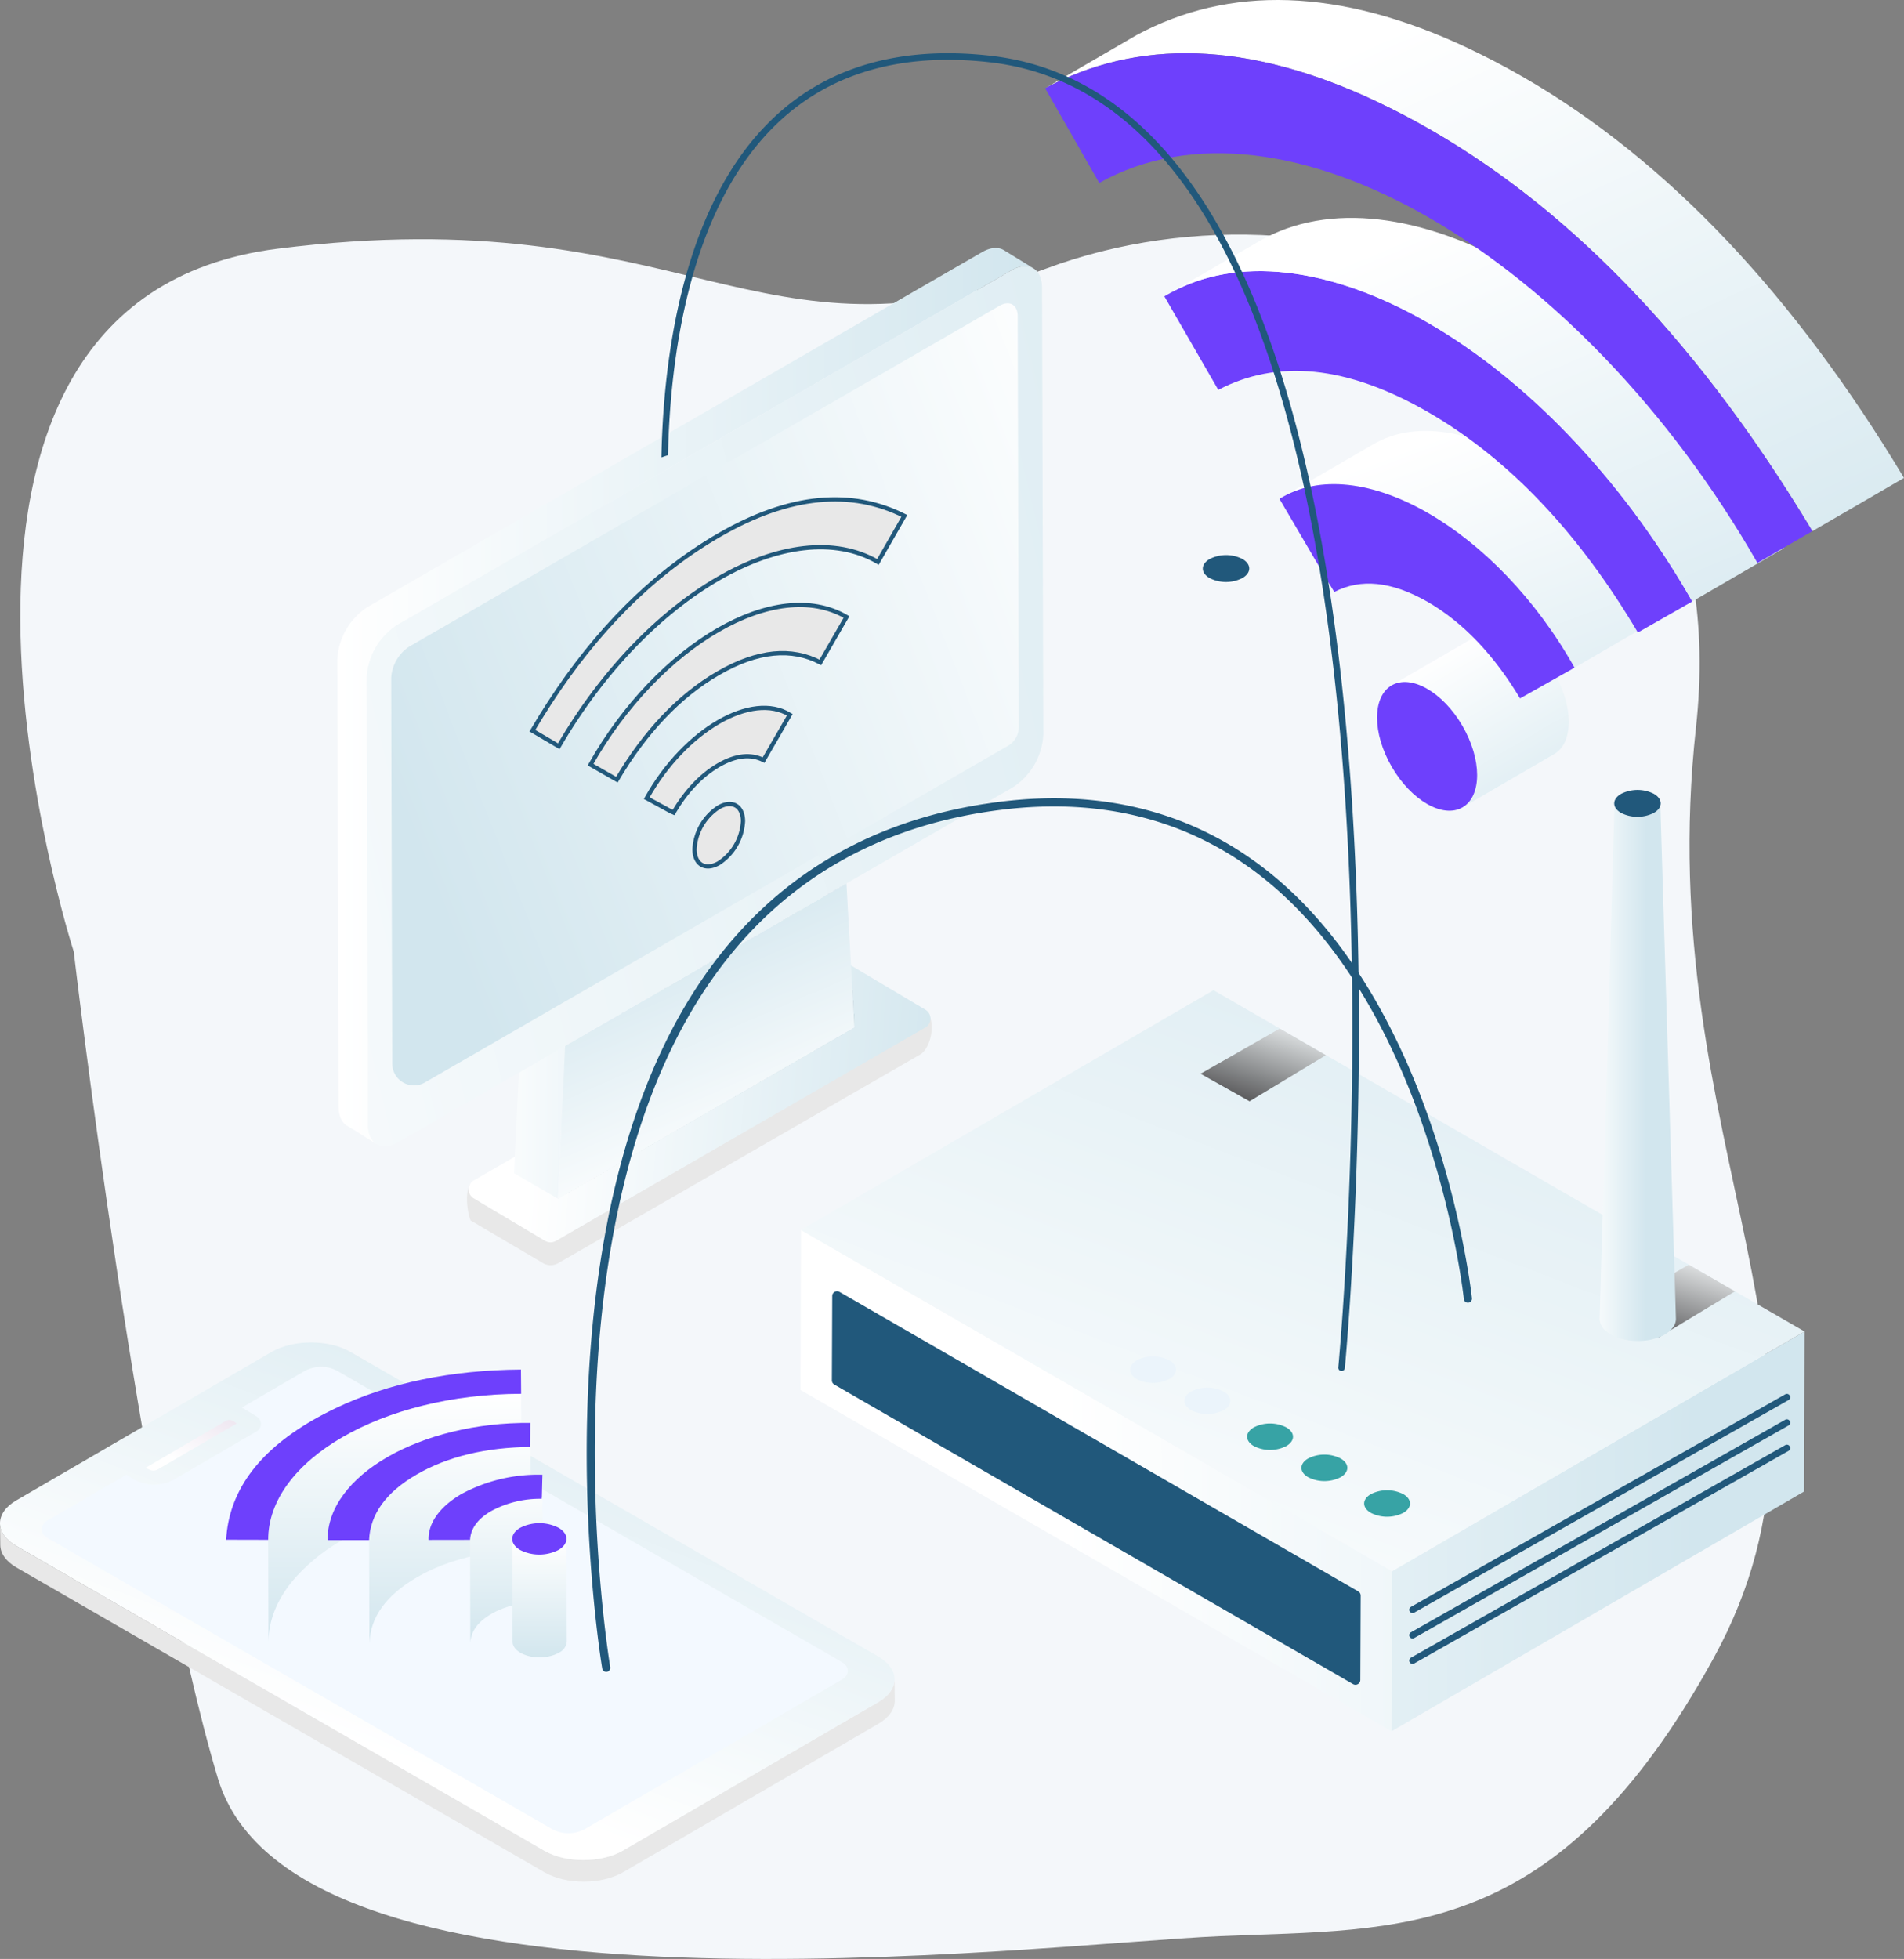 <svg xmlns="http://www.w3.org/2000/svg" xmlns:xlink="http://www.w3.org/1999/xlink" width="475.03" height="488.702" viewBox="0 0 475.03 488.702">
  <rect x="0" y="0" width="475.03" height="488.702" fill="#808080" stroke="none"/>
  <defs>
    <linearGradient id="linear-gradient" x1="0.141" y1="0.483" x2="1.047" y2="0.526" gradientUnits="objectBoundingBox">
      <stop offset="0" stop-color="#fff"/>
      <stop offset="1" stop-color="#d2e6ee"/>
    </linearGradient>
    <linearGradient id="linear-gradient-2" x1="0" y1="0.5" x2="1" y2="0.5" xlink:href="#linear-gradient"/>
    <linearGradient id="linear-gradient-3" x1="-0.716" y1="0.479" x2="4.498" y2="0.546" xlink:href="#linear-gradient"/>
    <linearGradient id="linear-gradient-4" x1="0.643" y1="0.887" x2="0.329" y2="0.112" xlink:href="#linear-gradient"/>
    <linearGradient id="linear-gradient-5" x1="-0.648" y1="0.847" x2="1.862" y2="0.088" xlink:href="#linear-gradient"/>
    <linearGradient id="linear-gradient-6" x1="1.18" y1="0.174" x2="0.045" y2="0.726" xlink:href="#linear-gradient"/>
    <linearGradient id="linear-gradient-7" x1="0.35" y1="0.091" x2="1.008" y2="1.239" xlink:href="#linear-gradient"/>
    <linearGradient id="linear-gradient-8" x1="0.291" y1="0.127" x2="1.112" y2="1.539" xlink:href="#linear-gradient"/>
    <linearGradient id="linear-gradient-9" x1="0.29" y1="0.146" x2="1.047" y2="1.297" xlink:href="#linear-gradient"/>
    <linearGradient id="linear-gradient-10" x1="0.295" y1="0.161" x2="1.021" y2="1.176" xlink:href="#linear-gradient"/>
    <linearGradient id="linear-gradient-11" x1="0.347" y1="0.736" x2="0.887" y2="-0.096" xlink:href="#linear-gradient"/>
    <linearGradient id="linear-gradient-12" x1="0.5" y1="0" x2="0.5" y2="1" xlink:href="#linear-gradient"/>
    <linearGradient id="linear-gradient-19" x1="-1.285" y1="0.494" x2="0.743" y2="0.501" xlink:href="#linear-gradient"/>
    <linearGradient id="linear-gradient-20" x1="0.443" y1="0.5" x2="2.117" y2="0.497" xlink:href="#linear-gradient"/>
    <linearGradient id="linear-gradient-22" x1="0.112" y1="1.088" x2="1.044" y2="-0.324" xlink:href="#linear-gradient"/>
    <linearGradient id="linear-gradient-23" x1="0.841" y1="-0.124" x2="0.271" y2="0.909" gradientUnits="objectBoundingBox">
      <stop offset="0" stop-color="#fff"/>
      <stop offset="1" stop-color="#231f20"/>
    </linearGradient>
    <linearGradient id="linear-gradient-24" x1="-0.155" y1="0.495" x2="0.605" y2="0.5" xlink:href="#linear-gradient"/>
    <linearGradient id="linear-gradient-27" x1="0.284" y1="0.739" x2="1.532" y2="-0.6" gradientUnits="objectBoundingBox">
      <stop offset="0" stop-color="#fff"/>
      <stop offset="1" stop-color="#e1d3e5"/>
    </linearGradient>
  </defs>
  <g id="Grupo_4521" data-name="Grupo 4521" transform="translate(-456.404 -423.273)">
    <path id="Trazado_1035" data-name="Trazado 1035" d="M896.531,577.917C908.042,473.074,806.4,436.65,734.34,463.494c-72.643,27.062-89.484-17.8-191.63-4.981-103.429,12.978-50.917,175.336-50.917,175.336S508.25,775.029,527.748,840.1c19.392,64.724,205.013,41.307,250.168,39.376,44.9-1.921,83.907,1.786,122.968-69.28C939.873,739.263,885.058,682.412,896.531,577.917Z" transform="translate(-16.992 26.801)" fill="#f4f7fa"/>
    <g id="Grupo_33036" data-name="Grupo 33036" transform="translate(456.404 423.273)">
      <g id="Grupo_32834" data-name="Grupo 32834" transform="translate(84.155 61.866)">
        <g id="Grupo_32828" data-name="Grupo 32828">
          <path id="Trazado_81100" data-name="Trazado 81100" d="M517.8,244.356l-.782-.852a3.237,3.237,0,0,1-1.114,4.871l-90.422,52.472a3.722,3.722,0,0,1-3.766-.025l-15.5-9.228a3.719,3.719,0,0,1-.678-5.87L403.519,287c-1.319,2.145-.707,7.156.15,9.076l18.049,10.635a3.725,3.725,0,0,0,3.766.025l90.326-52.057C518.274,253.256,519.758,247.4,517.8,244.356Z" transform="translate(-370.398 -53.47)" fill="#e8e8e8"/>
          <g id="Grupo_32827" data-name="Grupo 32827">
            <path id="Trazado_81101" data-name="Trazado 81101" d="M491.7,124.67a4.485,4.485,0,0,1,1.27.062A4.482,4.482,0,0,0,491.7,124.67Z" transform="translate(-320.515 -120.126)" fill="none"/>
            <path id="Trazado_81102" data-name="Trazado 81102" d="M414.548,284.268,404.3,290.183a2.583,2.583,0,0,0-.03,4.455l17.859,10.629a2.584,2.584,0,0,0,2.611.017l92.206-53.233a2.582,2.582,0,0,0,.03-4.455l-18.561-11.048-.6-.357-5.233,3.022L426.1,277.6Z" transform="translate(-370.253 -57.571)" fill="url(#linear-gradient)"/>
            <path id="Trazado_81103" data-name="Trazado 81103" d="M389.7,340.477l-.012-4.2-.014-5.363-.016-5.624-.275-96.381a16.7,16.7,0,0,1,7.543-13.07L550.254,127.3a7.213,7.213,0,0,1,2.955-1.008,4.482,4.482,0,0,1,1.27.062h.008a3.735,3.735,0,0,1,1.155.429l-7.369-4.523c-1.377-.8-3.278-.69-5.375.518L389.569,211.314a16.676,16.676,0,0,0-7.545,13.069l.272,96.382.02,5.622.013,5.365.012,4.2c.006,2.376.854,4.052,2.216,4.842,3.643,2.12,3.721,2.405,7.353,4.517C390.549,344.521,389.7,342.849,389.7,340.477Z" transform="translate(-382.024 -121.751)" fill="url(#linear-gradient-2)"/>
            <path id="Trazado_81104" data-name="Trazado 81104" d="M494.867,196.882l.009-.005-.009-.005v.01Z" transform="translate(-318.739 -79.622)" fill="#082c44"/>
            <path id="Trazado_81105" data-name="Trazado 81105" d="M463.407,223.328l.016-.009-.006,0-.01.006Z" transform="translate(-336.383 -64.793)" fill="#082c44"/>
            <path id="Trazado_81106" data-name="Trazado 81106" d="M490.763,240.437l.514,9.207-73.989,42.722.006,0,74-42.725-.518-9.207-.013-.008v.008Z" transform="translate(-362.247 -55.194)" fill="#082c44"/>
            <path id="Trazado_81107" data-name="Trazado 81107" d="M411.463,255.95l-.723,15.319-.267,5.658-.194,4.119,10.934,6.352.459-9.766.349-7.372.993-20.979Z" transform="translate(-366.178 -50.23)" fill="url(#linear-gradient-3)"/>
            <path id="Trazado_81108" data-name="Trazado 81108" d="M417.284,273.709l.006,0-.006,0Z" transform="translate(-362.249 -36.534)" fill="#134169"/>
            <path id="Trazado_81109" data-name="Trazado 81109" d="M490.765,250.033h0v-.008l-.349-6.258-1.14-20.442v-.007l-70.188,40.524-.993,20.979-.349,7.371-.459,9.766.006,0,73.989-42.722Z" transform="translate(-362.249 -64.791)" fill="url(#linear-gradient-4)"/>
            <path id="Trazado_81110" data-name="Trazado 81110" d="M555.509,237.385v-.009l-.019-5.36-.016-5.619-.27-96.384c-.008-2.987-1.342-4.873-3.36-5.28h-.008a4.485,4.485,0,0,0-1.271-.062,7.213,7.213,0,0,0-2.955,1.008l-153.332,88.53a16.7,16.7,0,0,0-7.543,13.07l.275,96.381.016,5.624.014,5.363.012,4.2c.006,2.372.854,4.044,2.215,4.835l.013.006,0,0c1.377.8,3.278.695,5.372-.51l30.019-17.331,11.55-6.669h0L506.4,278.651v0l.011-.006,41.565-24a16.674,16.674,0,0,0,7.539-13.064Z" transform="translate(-379.381 -120.125)" fill="url(#linear-gradient-5)"/>
            <path id="Trazado_81111" data-name="Trazado 81111" d="M492.522,124.7h0Z" transform="translate(-320.058 -120.096)" fill="#134169"/>
            <path id="Trazado_81112" data-name="Trazado 81112" d="M488.626,223.317l-70.188,40.526h0l70.188-40.524Z" transform="translate(-361.602 -64.791)" fill="#134169"/>
            <path id="Trazado_81113" data-name="Trazado 81113" d="M546.943,133.816c-.008-2.877-2.051-4.044-4.556-2.594l-147.22,84.993a10.016,10.016,0,0,0-4.528,7.845l.256,96.215a5.433,5.433,0,0,0,8.149,4.69L544.5,240.987a5.434,5.434,0,0,0,2.717-4.72Z" transform="translate(-377.192 -116.79)" fill="url(#linear-gradient-6)"/>
          </g>
        </g>
        <g id="Grupo_32833" data-name="Grupo 32833" transform="translate(48.67 62.713)">
          <g id="Grupo_32829" data-name="Grupo 32829" transform="translate(40.449 75.997)">
            <path id="Trazado_81114" data-name="Trazado 81114" d="M445.149,211.45c3.345-1.931,6.058-.373,6.068,3.459a13.29,13.29,0,0,1-6.028,10.453c-3.346,1.932-6.058.375-6.068-3.47A13.287,13.287,0,0,1,445.149,211.45Z" transform="translate(-439.121 -210.621)" fill="#e8e8e8" stroke="#21587b" stroke-miterlimit="10" stroke-width="1.06"/>
          </g>
          <g id="Grupo_32830" data-name="Grupo 32830" transform="translate(28.527 52.017)">
            <path id="Trazado_81115" data-name="Trazado 81115" d="M449.439,198.752c6.523-3.766,13.027-4.692,17.734-1.773-2.159,3.741-4.33,7.476-6.541,11.308-3.114-1.583-6.849-1.277-11.227,1.252-4.4,2.563-8.105,6.545-11.241,11.817-.295-.133-.539-.234-.771-.354q-2.943-1.625-5.909-3.223C436.268,209.234,442.863,202.549,449.439,198.752Z" transform="translate(-431.483 -195.257)" fill="#e8e8e8" stroke="#21587b" stroke-miterlimit="10" stroke-width="1.06"/>
          </g>
          <g id="Grupo_32831" data-name="Grupo 32831" transform="translate(14.513 26.336)">
            <path id="Trazado_81116" data-name="Trazado 81116" d="M454.332,185.057c11.524-6.654,23.172-8.414,32.031-3.247-2.2,3.8-4.341,7.506-6.541,11.332-7.1-3.721-15.55-3.033-25.416,2.664s-18.322,14.743-25.338,26.59c-2.216-1.275-4.391-2.513-6.563-3.752C430.895,203.785,442.548,191.86,454.332,185.057Z" transform="translate(-422.504 -178.804)" fill="#e8e8e8" stroke="#21587b" stroke-miterlimit="10" stroke-width="1.06"/>
          </g>
          <g id="Grupo_32832" data-name="Grupo 32832">
            <path id="Trazado_81117" data-name="Trazado 81117" d="M459.842,170.823c17.58-10.15,32.932-11.428,46.163-4.768-2.3,4-4.445,7.749-6.595,11.483-10.753-6.267-25.221-4.264-39.767,4.133-14.378,8.3-28.833,22.852-39.851,41.847-2.154-1.264-4.306-2.539-6.587-3.874,11.052-18.791,24.349-33.96,39.923-44.586Q456.535,172.73,459.842,170.823Z" transform="translate(-413.206 -161.931)" fill="#e8e8e8" stroke="#21587b" stroke-miterlimit="10" stroke-width="1.06"/>
          </g>
        </g>
      </g>
      <g id="Grupo_32842" data-name="Grupo 32842" transform="translate(260.748)">
        <g id="Grupo_32836" data-name="Grupo 32836" transform="translate(77.645 156.852)" style="isolation: isolate">
          <path id="Trazado_81118" data-name="Trazado 81118" d="M582.3,184.32c-3.47-2-6.613-2.19-8.884-.871l-22.858,13.284c2.271-1.319,5.415-1.132,8.884.871,6.893,3.98,12.466,13.621,12.443,21.552-.011,3.935-1.4,6.7-3.641,8.005L591.1,213.878c2.242-1.3,3.63-4.071,3.641-8.005C594.765,197.942,589.191,188.3,582.3,184.32Z" transform="translate(-541.746 -182.608)" fill="url(#linear-gradient-7)"/>
          <g id="Grupo_32835" data-name="Grupo 32835" transform="translate(0 9.006)">
            <ellipse id="Elipse_3403" data-name="Elipse 3403" cx="10.193" cy="17.597" rx="10.193" ry="17.597" transform="translate(0 10.243) rotate(-30.163)" fill="#6e40fc"/>
          </g>
        </g>
        <g id="Grupo_32838" data-name="Grupo 32838" transform="translate(58.467 107.497)" style="isolation: isolate">
          <path id="Trazado_81119" data-name="Trazado 81119" d="M592.4,158.237c-13.3-7.676-26.656-9.688-36.532-3.949L533.01,167.573c9.877-5.739,23.238-3.727,36.533,3.947,13.453,7.767,26.837,21.33,36.484,38.535l22.858-13.284C619.238,179.566,605.854,166,592.4,158.237Z" transform="translate(-532.408 -150.987)" fill="url(#linear-gradient-8)"/>
          <g id="Grupo_32837" data-name="Grupo 32837" transform="translate(0 13.284)">
            <path id="Trazado_81120" data-name="Trazado 81120" d="M569.759,166.747c13.453,7.767,26.837,21.33,36.484,38.534-4.49,2.538-8.983,5.074-13.592,7.667-6.371-10.615-14.043-18.877-23.061-24.085-9.093-5.2-16.766-5.842-23.284-2.468-.6-.971-1.091-1.753-1.563-2.547l-12.12-20.684C542.555,156.981,556.192,158.914,569.759,166.747Z" transform="translate(-532.624 -159.498)" fill="#6e40fc"/>
          </g>
        </g>
        <g id="Grupo_32841" data-name="Grupo 32841" style="isolation: isolate">
          <g id="Grupo_32839" data-name="Grupo 32839" transform="translate(29.751 67.644)">
            <path id="Trazado_81121" data-name="Trazado 81121" d="M580.063,138.37c23.767,13.72,47.733,37.8,65.879,69.486L632.36,215.6c-14.549-24.525-31.928-43.185-52.289-54.952s-37.83-13.25-52.391-5.575c-4.541-7.876-9-15.605-13.454-23.328C531.646,121.14,555.748,124.335,580.063,138.37Z" transform="translate(-514.226 -125.453)" fill="#6e40fc"/>
          </g>
          <path id="Trazado_81122" data-name="Trazado 81122" d="M602.666,129.859c-23.984-13.845-47.763-17.143-65.125-7.052l-22.858,13.284c17.363-10.091,41.142-6.793,65.125,7.052,23.767,13.72,47.733,37.8,65.879,69.486l22.858-13.283C650.4,167.658,626.432,143.579,602.666,129.859Z" transform="translate(-484.219 -62.583)" fill="url(#linear-gradient-9)"/>
          <path id="Trazado_81123" data-name="Trazado 81123" d="M614.466,101.359q-6.811-3.931-13.843-7.253c-32.136-15.16-59.661-15.605-82.6-3.257l-22.858,13.284c22.939-12.349,50.465-11.9,82.6,3.257q7.031,3.318,13.843,7.253c36.278,20.945,67.852,54.818,94.981,99.985l22.858-13.284C682.319,156.176,650.745,122.3,614.466,101.359Z" transform="translate(-495.165 -82.115)" fill="url(#linear-gradient-10)"/>
          <g id="Grupo_32840" data-name="Grupo 32840" transform="translate(0 13.284)">
            <path id="Trazado_81124" data-name="Trazado 81124" d="M591.608,109.87c36.278,20.945,67.852,54.818,94.981,99.985-4.768,2.763-9.231,5.351-13.7,7.932-22.028-38.451-51.8-68.739-81.8-86.064-29.66-17.125-59.547-21.582-82.424-8.742-4.414-7.721-8.816-15.44-13.495-23.622,22.939-12.349,50.465-11.9,82.6,3.257Q584.8,105.934,591.608,109.87Z" transform="translate(-495.165 -90.625)" fill="#6e40fc"/>
          </g>
        </g>
      </g>
      <g id="Grupo_32938" data-name="Grupo 32938" transform="translate(0 334.903)">
        <g id="Grupo_32926" data-name="Grupo 32926">
          <g id="Grupo_32925" data-name="Grupo 32925">
            <g id="Grupo_32924" data-name="Grupo 32924">
              <path id="Trazado_81165" data-name="Trazado 81165" d="M332.133,331.214l131.81,76.067c5.386,3.1,14.2,3.075,19.6-.067l63.679-37.021c2.716-1.578,4.071-3.657,4.058-5.728.02,3.588.041,1.795.061,5.38.012,2.071-1.341,4.15-4.055,5.728L483.608,412.6c-5.4,3.144-14.217,3.173-19.6.069L332.2,336.6c-2.672-1.542-4.013-3.581-4.025-5.62-.022-3.59-.041-1.795-.062-5.382C328.12,327.639,329.461,329.672,332.133,331.214Z" transform="translate(-328.106 -280.467)" fill="#e8e8e8"/>
              <g id="Grupo_32923" data-name="Grupo 32923">
                <path id="Trazado_81166" data-name="Trazado 81166" d="M395.853,299.054c5.394-3.136,14.208-3.167,19.593-.059l131.808,76.062c5.385,3.109,5.365,8.215-.03,11.352L483.546,423.43c-5.4,3.142-14.216,3.172-19.6.067L332.134,347.43c-5.385-3.108-5.366-8.213.039-11.352Z" transform="translate(-328.107 -296.683)" fill="url(#linear-gradient-11)"/>
              </g>
            </g>
          </g>
          <path id="Trazado_81167" data-name="Trazado 81167" d="M534.273,374.145,408.366,301.506a8.679,8.679,0,0,0-7.839.025l-15.819,9.2,3.7,2.221a2.164,2.164,0,0,1-.022,3.724L368,328.567a10.254,10.254,0,0,1-10.448-.064l-1.683-1.008-19.479,11.327c-2.16,1.255-2.16,3.3-.011,4.536L462.288,416a8.674,8.674,0,0,0,7.838-.022l64.134-37.29C536.422,377.432,536.425,375.386,534.273,374.145Z" transform="translate(-324.369 -294.496)" fill="#f3f9ff"/>
        </g>
        <g id="Grupo_32937" data-name="Grupo 32937" transform="translate(56.416 6.752)">
          <g id="Grupo_32931" data-name="Grupo 32931" style="isolation: isolate">
            <path id="Trazado_81168" data-name="Trazado 81168" d="M389.571,315.659q1.065-.616,2.184-1.2c.212-.111.437-.217.652-.326.537-.276,1.074-.553,1.628-.818.3-.144.615-.278.919-.418.484-.223.961-.449,1.455-.663.34-.148.691-.286,1.036-.429.47-.2.935-.4,1.414-.585l.016,0,.078-.03c.724-.284,1.464-.557,2.21-.826.223-.08.448-.158.674-.236q.9-.314,1.823-.612c.2-.066.4-.133.607-.2.748-.234,1.5-.464,2.266-.682l.117-.031q1.5-.424,3.047-.807c.24-.059.487-.111.729-.169.8-.189,1.6-.373,2.408-.543.109-.023.215-.05.325-.073.334-.069.676-.126,1.011-.192.543-.106,1.085-.214,1.634-.311.465-.084.935-.159,1.4-.236.551-.091,1.1-.179,1.656-.262.164-.023.325-.053.489-.077.346-.048.7-.087,1.049-.133.485-.064.972-.128,1.463-.186.528-.061,1.06-.116,1.592-.169.495-.05.988-.1,1.486-.145.158-.012.312-.031.468-.045.392-.031.788-.051,1.182-.08.484-.034.966-.07,1.453-.1.559-.033,1.124-.056,1.689-.08.487-.02.972-.044,1.463-.056.125,0,.248-.013.373-.016q1.25-.03,2.513-.034l.073,25.638c-.968,0-1.929.02-2.888.048-.49.014-.975.037-1.462.058-.564.023-1.129.045-1.689.078-.487.028-.969.064-1.453.1-.551.041-1.1.078-1.648.126-.5.044-.993.094-1.487.144-.532.055-1.063.108-1.591.17-.492.056-.977.12-1.464.184-.514.069-1.027.136-1.537.211-.556.081-1.105.17-1.655.261-.47.076-.941.153-1.406.236-.549.1-1.091.2-1.633.311-.446.087-.894.173-1.336.265-.812.172-1.614.356-2.41.545-.24.058-.489.109-.727.169q-1.545.379-3.047.807-1.208.342-2.385.713c-.2.064-.4.131-.607.2q-.92.3-1.823.61c-.225.08-.451.158-.674.237-.746.267-1.486.542-2.212.826l-.075.028c-.5.2-.982.4-1.47.607-.331.139-.67.27-1,.412-.5.217-.986.448-1.476.673-.3.137-.6.27-.9.41-.554.264-1.091.542-1.629.816-.215.111-.439.215-.651.326q-1.117.588-2.185,1.2a46.25,46.25,0,0,0-12.363,10.014,29.281,29.281,0,0,0-3.847,5.8q-.215.428-.409.862a23.146,23.146,0,0,0-1.26,3.521,21.48,21.48,0,0,0-.537,2.706,20.463,20.463,0,0,0-.173,2.753v0l-.073-25.637C370.935,331.453,378.043,322.316,389.571,315.659Z" transform="translate(-360.479 -298.834)" fill="url(#linear-gradient-12)"/>
            <path id="Trazado_81169" data-name="Trazado 81169" d="M374.753,328.237l.073,25.637c-3.426-.006-6.847-.016-10.5-.023l-.072-25.638C367.907,328.221,371.329,328.231,374.753,328.237Z" transform="translate(-364.252 -285.753)" fill="url(#linear-gradient-12)"/>
            <g id="Grupo_32928" data-name="Grupo 32928">
              <g id="Grupo_32927" data-name="Grupo 32927">
                <path id="Trazado_81170" data-name="Trazado 81170" d="M385.821,313.669c-13.94,8.048-20.9,18.076-21.569,29.8,3.655.009,7.077.019,10.5.025-.045-9.864,7.063-19,18.591-25.658,11.4-6.579,27.11-10.734,44.513-10.771-.014-1.979-.03-3.958-.048-6.054-17.274.14-32.955,3.259-46.425,9.732Q388.439,312.157,385.821,313.669Z" transform="translate(-364.252 -301.009)" fill="#6e40fc"/>
              </g>
            </g>
            <path id="Trazado_81171" data-name="Trazado 81171" d="M399.01,322.386q.728-.419,1.473-.812c.158-.083.32-.161.479-.242.343-.175.684-.35,1.032-.517.2-.1.412-.189.617-.283.311-.144.618-.289.932-.425.226-.1.457-.189.685-.284.278-.114.552-.234.833-.345l.056-.02c.671-.264,1.355-.51,2.045-.746.184-.062.371-.123.557-.184q.817-.269,1.654-.514c.122-.036.237-.076.359-.111.076-.022.156-.041.234-.062.414-.116.833-.225,1.253-.332.211-.053.42-.111.632-.162q.88-.213,1.779-.4l.136-.03.011,0q.93-.192,1.879-.357c.2-.033.4-.062.6-.094.439-.073.877-.145,1.321-.209l.092-.014c.226-.031.457-.056.685-.086.39-.052.779-.1,1.174-.148.281-.033.565-.058.847-.087.379-.038.757-.077,1.141-.109.066-.006.13-.014.2-.019.2-.017.412-.027.616-.042.428-.031.855-.062,1.289-.087.289-.016.581-.028.872-.042.418-.019.838-.036,1.261-.048.133,0,.264-.013.4-.016.381-.009.762-.017,1.146-.02.016-2.024.023-4.008.034-5.994l.073,25.637c-.013,1.985-.019,3.971-.034,5.994-.518.006-1.032.02-1.545.036q-.632.019-1.261.05c-.29.013-.582.025-.872.042-.432.023-.862.055-1.289.086-.27.02-.543.039-.812.061-.382.033-.76.072-1.139.111-.283.028-.568.055-.848.086-.395.045-.785.1-1.175.148-.259.034-.52.064-.776.1-.445.064-.885.136-1.324.208-.2.033-.4.061-.595.1q-.948.164-1.879.357l-.134.03q-.9.19-1.79.4c-.212.052-.421.108-.632.162-.42.106-.84.215-1.255.331-.2.056-.395.115-.591.173q-.836.246-1.656.515c-.186.061-.371.12-.557.184-.69.236-1.372.482-2.043.745-.3.119-.6.244-.893.368-.228.094-.457.184-.682.281-.315.137-.624.282-.935.426-.2.094-.412.184-.613.281-.343.164-.679.337-1.016.509-.164.084-.332.164-.5.25q-.745.393-1.472.813c-7.817,4.517-11.647,10.042-11.9,16.387l-.073-25.637C387.365,332.428,391.2,326.9,399.01,322.386Z" transform="translate(-351.435 -296.225)" fill="url(#linear-gradient-12)"/>
            <path id="Trazado_81172" data-name="Trazado 81172" d="M390.832,328.27l.073,25.637c-3.493,0-6.888,0-10.37,0l-.073-25.637C383.944,328.27,387.339,328.267,390.832,328.27Z" transform="translate(-355.161 -285.721)" fill="url(#linear-gradient-12)"/>
            <g id="Grupo_32930" data-name="Grupo 32930" transform="translate(25.301 13.312)">
              <g id="Grupo_32929" data-name="Grupo 32929">
                <path id="Trazado_81173" data-name="Trazado 81173" d="M395.379,318.079c-9.132,5.272-14.956,12.569-14.917,20.7,3.482,0,6.877,0,10.37,0,.259-6.346,4.089-11.872,11.9-16.389s17.377-6.73,28.282-6.852c.016-2.024.023-4.008.034-5.993C417.529,309.412,404.722,312.686,395.379,318.079Z" transform="translate(-380.462 -309.538)" fill="#6e40fc"/>
              </g>
            </g>
          </g>
          <g id="Grupo_32934" data-name="Grupo 32934" transform="translate(50.502 26.245)" style="isolation: isolate">
            <path id="Trazado_81174" data-name="Trazado 81174" d="M408.543,326.869q.648-.37,1.328-.695c.151-.072.311-.133.464-.2.293-.131.582-.265.883-.384l.052-.019c.056-.022.116-.042.173-.064.378-.144.763-.276,1.155-.4.123-.041.248-.08.373-.117s.222-.072.336-.1c.139-.039.286-.067.426-.1.342-.091.687-.176,1.036-.253.114-.025.222-.059.336-.083s.264-.042.393-.067q.457-.089.926-.161c.142-.023.279-.053.423-.073.117-.017.242-.025.359-.041.322-.042.646-.076.974-.108.162-.017.32-.041.484-.055.1-.008.2-.009.3-.016.393-.03.793-.048,1.194-.064.175-.006.343-.023.521-.028.145,0,.29-.006.437-.008.02-.251.044-.457.05-.665.047-1.776.087-3.557.136-5.333l.072,25.638c-.047,1.776-.087,3.557-.136,5.332,0,.209-.028.414-.048.666-.325,0-.64.023-.958.036-.4.016-.8.034-1.194.062-.267.02-.528.045-.79.07-.326.033-.652.067-.972.108-.264.034-.524.073-.782.114q-.468.073-.927.161c-.245.047-.487.1-.727.15-.351.078-.7.164-1.038.254-.254.067-.51.133-.762.209-.125.037-.248.076-.373.115q-.588.187-1.155.4c-.058.022-.116.041-.172.062-.318.125-.626.265-.935.4-.153.069-.312.13-.464.2q-.681.323-1.33.694c-3.465,2-5.146,4.442-5.3,7.2l-.072-25.637C403.4,331.313,405.077,328.87,408.543,326.869Z" transform="translate(-392.887 -317.822)" fill="url(#linear-gradient-12)"/>
            <path id="Trazado_81175" data-name="Trazado 81175" d="M396.613,328.332l10.351-.016.072,25.637c-3.507.008-6.928.012-10.35.016v-.02c0-.076,0-.153,0-.228l-.073-25.638C396.608,328.165,396.609,328.249,396.613,328.332Z" transform="translate(-396.608 -312.07)" fill="url(#linear-gradient-12)"/>
            <g id="Grupo_32933" data-name="Grupo 32933" transform="translate(0)">
              <g id="Grupo_32932" data-name="Grupo 32932">
                <path id="Trazado_81176" data-name="Trazado 81176" d="M404.855,322.613c-5.168,2.984-8.382,7.081-8.243,11.472l10.351-.016c.155-2.755,1.834-5.2,5.3-7.2a25.64,25.64,0,0,1,12.577-3.045c.02-.251.044-.457.05-.665.047-1.776.087-3.557.136-5.333A40.187,40.187,0,0,0,404.855,322.613Z" transform="translate(-396.608 -317.824)" fill="#6e40fc"/>
              </g>
            </g>
          </g>
          <g id="Grupo_32936" data-name="Grupo 32936" transform="translate(71.386 38.329)" style="isolation: isolate">
            <path id="Trazado_81177" data-name="Trazado 81177" d="M410,328.3c.006.072.012.142.025.214s.028.115.044.172.034.136.058.2.045.111.069.165c.031.07.062.141.1.211.026.05.059.1.091.15.048.08.1.158.158.236.034.047.072.092.111.137a3.994,3.994,0,0,0,.286.307c.037.036.072.073.112.109.064.059.137.115.208.172s.122.1.189.15.161.109.243.162.165.112.256.164a6.588,6.588,0,0,0,.638.323c.064.03.128.056.192.083.173.072.351.141.532.2.066.022.13.047.2.067.114.036.231.067.346.1.089.025.176.05.267.072.123.03.248.055.373.08.086.017.17.037.256.053.253.044.51.08.77.106.078.009.159.014.239.02.151.012.3.023.457.031.1,0,.2.006.293.008.123,0,.247,0,.37,0,.1,0,.206,0,.311-.009s.228-.009.34-.017.211-.017.314-.026.225-.023.337-.038.2-.028.3-.044c.12-.019.239-.039.357-.062q.14-.026.281-.056c.142-.031.281-.066.42-.1.076-.02.155-.041.231-.062.248-.072.492-.153.726-.245.033-.013.064-.027.1-.041a7.112,7.112,0,0,0,.918-.44,3.383,3.383,0,0,0,2-2.788l.073,25.637a3.385,3.385,0,0,1-2,2.789,7.32,7.32,0,0,1-.918.44c-.02.008-.039.019-.059.028l-.036.012c-.236.091-.478.172-.726.245-.02,0-.039.014-.059.019-.056.017-.116.028-.173.044-.137.036-.278.072-.42.1-.037.009-.073.02-.112.028-.055.012-.112.019-.167.03-.119.022-.239.044-.359.062-.048.006-.1.017-.144.025s-.106.011-.159.017q-.166.021-.337.037c-.053.006-.108.014-.161.019l-.15.008c-.115.008-.229.014-.343.019-.058,0-.116.008-.173.009l-.137,0c-.123,0-.245,0-.368,0-.062,0-.125,0-.186,0-.036,0-.072-.006-.109-.008-.151-.006-.3-.017-.456-.031-.061,0-.123,0-.184-.011l-.056-.008c-.259-.028-.515-.062-.768-.108l-.038,0c-.075-.014-.147-.033-.222-.047-.123-.025-.248-.05-.37-.08-.09-.022-.178-.048-.268-.072-.116-.033-.233-.064-.347-.1-.023-.008-.05-.013-.073-.02-.042-.014-.08-.031-.12-.045-.181-.062-.359-.13-.532-.2-.064-.027-.13-.053-.192-.081a6.985,6.985,0,0,1-.638-.323l-.083-.048c-.062-.039-.116-.08-.176-.117-.081-.053-.165-.106-.242-.162s-.126-.1-.189-.15-.142-.112-.208-.17c-.012-.012-.028-.023-.041-.034s-.045-.052-.07-.077a3.736,3.736,0,0,1-.287-.307c-.019-.023-.044-.044-.062-.067s-.03-.047-.047-.07c-.058-.077-.109-.156-.159-.236-.02-.033-.047-.066-.066-.1-.011-.017-.016-.034-.025-.052-.037-.07-.067-.14-.1-.211-.017-.041-.042-.081-.058-.122a.449.449,0,0,0-.012-.044c-.023-.066-.039-.134-.058-.2-.011-.045-.03-.09-.039-.136l0-.037c-.012-.07-.017-.142-.023-.214,0-.045-.014-.091-.016-.137l0-.059-.072-25.638C409.989,328.168,410,328.233,410,328.3Z" transform="translate(-409.988 -324.166)" fill="url(#linear-gradient-12)"/>
            <g id="Grupo_32935" data-name="Grupo 32935">
              <path id="Trazado_81178" data-name="Trazado 81178" d="M411.984,326.713c-2.649,1.53-2.663,4.01-.031,5.538a10.53,10.53,0,0,0,9.562,0c2.649-1.528,2.666-4.007.031-5.538A10.536,10.536,0,0,0,411.984,326.713Z" transform="translate(-409.988 -325.566)" fill="#6e40fc"/>
            </g>
          </g>
        </g>
      </g>
      <g id="Grupo_33035" data-name="Grupo 33035" transform="translate(146.379 13.284)">
        <g id="Grupo_33032" data-name="Grupo 33032" transform="translate(53.344 125.196)">
          <g id="Grupo_33019" data-name="Grupo 33019" transform="translate(147.462 193.687)">
            <path id="Trazado_81219" data-name="Trazado 81219" d="M653.577,294.929l-.113,39.918-102.919,59.81.113-39.918Z" transform="translate(-550.545 -294.929)" fill="url(#linear-gradient-19)"/>
          </g>
          <path id="Trazado_81220" data-name="Trazado 81220" d="M603.643,363.84l-.113,39.918L456.068,318.62l.113-39.918Z" transform="translate(-456.068 -110.343)" fill="url(#linear-gradient-20)"/>
          <g id="Grupo_33020" data-name="Grupo 33020" transform="translate(7.822 183.64)">
            <path id="Trazado_81221" data-name="Trazado 81221" d="M593.009,364.432l-.089,21.029a1.209,1.209,0,0,1-1.814,1.043L461.685,311.781a1.209,1.209,0,0,1-.606-1.052l.089-21.03a1.209,1.209,0,0,1,1.815-1.041l129.422,74.721A1.205,1.205,0,0,1,593.009,364.432Z" transform="translate(-461.079 -288.493)" fill="#21587b"/>
            <path id="Trazado_81222" data-name="Trazado 81222" d="M463.133,306.9l.059-13.657a1.208,1.208,0,0,1,1.814-1.043l123.04,71.036a1.209,1.209,0,0,1,.605,1.052l-.058,13.659a1.211,1.211,0,0,1-1.815,1.043l-123.04-71.036A1.212,1.212,0,0,1,463.133,306.9Z" transform="translate(-459.927 -286.506)" fill="url(#linear-gradient-2)"/>
          </g>
          <g id="Grupo_33021" data-name="Grupo 33021" transform="translate(0.113 108.549)">
            <path id="Trazado_81223" data-name="Trazado 81223" d="M706.521,325.52,603.6,385.33,456.14,300.193l102.919-59.81Z" transform="translate(-456.14 -240.383)" fill="url(#linear-gradient-22)"/>
          </g>
          <path id="Trazado_81224" data-name="Trazado 81224" d="M529.131,310.6a8.95,8.95,0,0,1,8.093,0c2.235,1.291,2.235,3.382,0,4.673a8.95,8.95,0,0,1-8.093,0C526.9,313.978,526.9,311.886,529.131,310.6Z" transform="translate(-416.031 -92.999)" fill="#37a3a5"/>
          <path id="Trazado_81225" data-name="Trazado 81225" d="M537.814,315.574a8.95,8.95,0,0,1,8.093,0c2.234,1.291,2.234,3.382,0,4.673a8.95,8.95,0,0,1-8.093,0C535.579,318.957,535.579,316.865,537.814,315.574Z" transform="translate(-411.162 -90.207)" fill="#37a3a5"/>
          <path id="Trazado_81226" data-name="Trazado 81226" d="M547.836,321.273a8.947,8.947,0,0,1,8.091,0c2.235,1.291,2.235,3.382,0,4.673a8.947,8.947,0,0,1-8.091,0C545.6,324.656,545.6,322.564,547.836,321.273Z" transform="translate(-405.542 -87.011)" fill="#37a3a5"/>
          <path id="Trazado_81227" data-name="Trazado 81227" d="M510.427,299.885a8.95,8.95,0,0,1,8.093,0c2.235,1.291,2.235,3.382,0,4.673a8.951,8.951,0,0,1-8.093,0C508.193,303.268,508.193,301.176,510.427,299.885Z" transform="translate(-426.521 -99.006)" fill="#ebf4fb"/>
          <path id="Trazado_81228" data-name="Trazado 81228" d="M519.11,304.864a8.947,8.947,0,0,1,8.091,0c2.235,1.291,2.235,3.382,0,4.673a8.947,8.947,0,0,1-8.091,0C516.875,308.247,516.875,306.155,519.11,304.864Z" transform="translate(-421.652 -96.213)" fill="#ebf4fb"/>
          <g id="Grupo_33024" data-name="Grupo 33024" transform="translate(199.38 58.58)">
            <path id="Trazado_81229" data-name="Trazado 81229" d="M597.621,302.395l19.044-11.5-11.5-6.642L585.4,295.522Z" transform="translate(-582.918 -165.811)" opacity="0.7" fill="url(#linear-gradient-23)" style="mix-blend-mode: multiply;isolation: isolate"/>
            <g id="Grupo_33023" data-name="Grupo 33023">
              <path id="Trazado_81230" data-name="Trazado 81230" d="M598.931,210.44a2.8,2.8,0,0,1-1.483,2.251,7.408,7.408,0,0,1-2.987,1,10.03,10.03,0,0,1-2.36.009l-.047-.008a7.142,7.142,0,0,1-3.268-1.16,2.715,2.715,0,0,1-1.272-2.06L583.808,339.2a3.31,3.31,0,0,0,.156.93c.023.075.047.15.075.225a4.4,4.4,0,0,0,1,1.547c.069.07.158.136.233.2s.148.133.226.2a7.554,7.554,0,0,0,1.08.766,10,10,0,0,0,1.341.637c.137.055.279.1.42.153.362.128.732.242,1.113.34.144.036.286.076.432.109a14.926,14.926,0,0,0,1.581.272c.033,0,.067,0,.1.006.507.055,1.021.08,1.534.086.162,0,.322,0,.484,0,.412-.008.821-.03,1.23-.069.15-.014.3-.023.448-.042a14.156,14.156,0,0,0,1.578-.27c.415-.1.808-.229,1.2-.361.154-.052.32-.086.47-.144a10.38,10.38,0,0,0,1.52-.713c1.873-1.082,2.81-2.5,2.806-3.924C602.838,339.152,598.931,210.456,598.931,210.44Z" transform="translate(-583.808 -207.206)" fill="url(#linear-gradient-24)"/>
              <g id="Grupo_33022" data-name="Grupo 33022" transform="translate(3.636)">
                <path id="Trazado_81231" data-name="Trazado 81231" d="M587.846,209.351c-2.268,1.308-2.28,3.434-.023,4.746a9.034,9.034,0,0,0,8.193,0c2.269-1.311,2.282-3.435.026-4.746A9.031,9.031,0,0,0,587.846,209.351Z" transform="translate(-586.137 -208.368)" fill="#21587b"/>
              </g>
            </g>
          </g>
          <g id="Grupo_33027" data-name="Grupo 33027" transform="translate(96.731)">
            <path id="Trazado_81232" data-name="Trazado 81232" d="M532.235,264.654l19.044-11.5-11.5-6.642-19.766,11.272Z" transform="translate(-516.939 -128.398)" opacity="0.7" fill="url(#linear-gradient-23)" style="mix-blend-mode: multiply;isolation: isolate"/>
            <g id="Grupo_33026" data-name="Grupo 33026">
              <path id="Trazado_81233" data-name="Trazado 81233" d="M533.165,172.909a2.8,2.8,0,0,1-1.483,2.251,7.381,7.381,0,0,1-2.989,1,9.935,9.935,0,0,1-2.358.011l-.047-.008a7.179,7.179,0,0,1-3.268-1.16,2.711,2.711,0,0,1-1.272-2.062l-3.705,128.734a3.334,3.334,0,0,0,.156.93c.022.075.047.148.075.223a4.4,4.4,0,0,0,1,1.548c.069.07.158.134.231.2s.15.134.228.2a7.621,7.621,0,0,0,1.079.768,10.522,10.522,0,0,0,1.342.637c.137.055.279.1.42.153.361.128.73.242,1.113.339.144.038.284.078.432.111a14.953,14.953,0,0,0,1.58.27c.034,0,.069,0,.1.008.507.055,1.021.08,1.534.086.162,0,.322,0,.484,0,.412-.008.821-.031,1.23-.069.15-.014.3-.023.448-.042a14.917,14.917,0,0,0,1.578-.27c.415-.1.809-.229,1.2-.362.155-.051.32-.086.47-.142a10.427,10.427,0,0,0,1.519-.713c1.875-1.083,2.811-2.5,2.808-3.924C537.072,301.621,533.165,172.923,533.165,172.909Z" transform="translate(-518.042 -169.675)" fill="url(#linear-gradient-24)"/>
              <g id="Grupo_33025" data-name="Grupo 33025" transform="translate(3.635)">
                <path id="Trazado_81234" data-name="Trazado 81234" d="M522.08,171.819c-2.269,1.31-2.28,3.435-.023,4.746a9.024,9.024,0,0,0,8.193,0c2.269-1.31,2.28-3.435.026-4.745A9.035,9.035,0,0,0,522.08,171.819Z" transform="translate(-520.371 -170.837)" fill="#21587b"/>
              </g>
            </g>
          </g>
          <g id="Grupo_33031" data-name="Grupo 33031" transform="translate(151.865 209.262)">
            <g id="Grupo_33028" data-name="Grupo 33028">
              <path id="Trazado_81235" data-name="Trazado 81235" d="M554.19,359.58a.826.826,0,0,1-.407-1.544l93.38-53.02a.826.826,0,1,1,.816,1.436L554.6,359.473A.811.811,0,0,1,554.19,359.58Z" transform="translate(-553.365 -304.908)" fill="#21587b"/>
            </g>
            <g id="Grupo_33029" data-name="Grupo 33029" transform="translate(0 6.337)">
              <path id="Trazado_81236" data-name="Trazado 81236" d="M554.19,363.642a.826.826,0,0,1-.407-1.544l93.38-53.02a.825.825,0,1,1,.816,1.434L554.6,363.534A.811.811,0,0,1,554.19,363.642Z" transform="translate(-553.365 -308.968)" fill="#21587b"/>
            </g>
            <g id="Grupo_33030" data-name="Grupo 33030" transform="translate(0 12.676)">
              <path id="Trazado_81237" data-name="Trazado 81237" d="M554.19,367.7a.826.826,0,0,1-.407-1.544l93.38-53.02a.826.826,0,1,1,.816,1.436L554.6,367.6A.811.811,0,0,1,554.19,367.7Z" transform="translate(-553.365 -313.029)" fill="#21587b"/>
            </g>
          </g>
        </g>
        <g id="Grupo_33033" data-name="Grupo 33033" transform="translate(0 185.867)">
          <path id="Trazado_81238" data-name="Trazado 81238" d="M426.758,427.633a1.018,1.018,0,0,1-1-.843c-.192-1.125-18.852-113.244,27.536-175.608,17.3-23.261,41.566-36.94,72.119-40.659,25.716-3.133,48.131,2.78,66.632,17.558,42.9,34.269,50.633,105.648,50.706,106.365a1.014,1.014,0,0,1-2.017.206c-.073-.71-7.729-71.259-49.962-104.99-18.059-14.424-39.969-20.18-65.113-17.125-29.983,3.649-53.781,17.06-70.738,39.857C409.05,314.068,427.566,425.33,427.76,426.446a1.015,1.015,0,0,1-.827,1.174A1.1,1.1,0,0,1,426.758,427.633Z" transform="translate(-421.891 -209.708)" fill="#21587b"/>
        </g>
        <g id="Grupo_33034" data-name="Grupo 33034" transform="translate(18.635)">
          <path id="Trazado_81239" data-name="Trazado 81239" d="M604.807,260.25c-4.161-46.508-12.458-84.142-24.667-111.858-15.341-34.831-36.942-54.056-64.2-57.143-22.957-2.6-41.5,2.947-55.161,16.485-22.073,21.873-26.5,60.149-26.951,83.723.542-.2,1.093-.379,1.645-.554.5-23.348,4.952-60.691,26.465-82.006,13.29-13.167,31.393-18.552,53.816-16.019,26.635,3.019,47.789,21.916,62.878,56.168,12.137,27.549,20.392,65.007,24.536,111.33,7.066,78.959-.384,157.311-.462,158.091a.824.824,0,0,0,.738.9c.026,0,.055,0,.081,0a.822.822,0,0,0,.816-.741C604.419,417.844,611.884,339.359,604.807,260.25Z" transform="translate(-433.83 -90.625)" fill="#21587b"/>
        </g>
      </g>
      <path id="Trazado_81240" data-name="Trazado 81240" d="M352.428,321.5a2.228,2.228,0,0,0,2.035-.112l19.659-11.453-.824-.553a1.823,1.823,0,0,0-1.939-.058l-20,11.7Z" transform="translate(-315.065 45.169)" fill="url(#linear-gradient-27)"/>
    </g>
  </g>
</svg>

